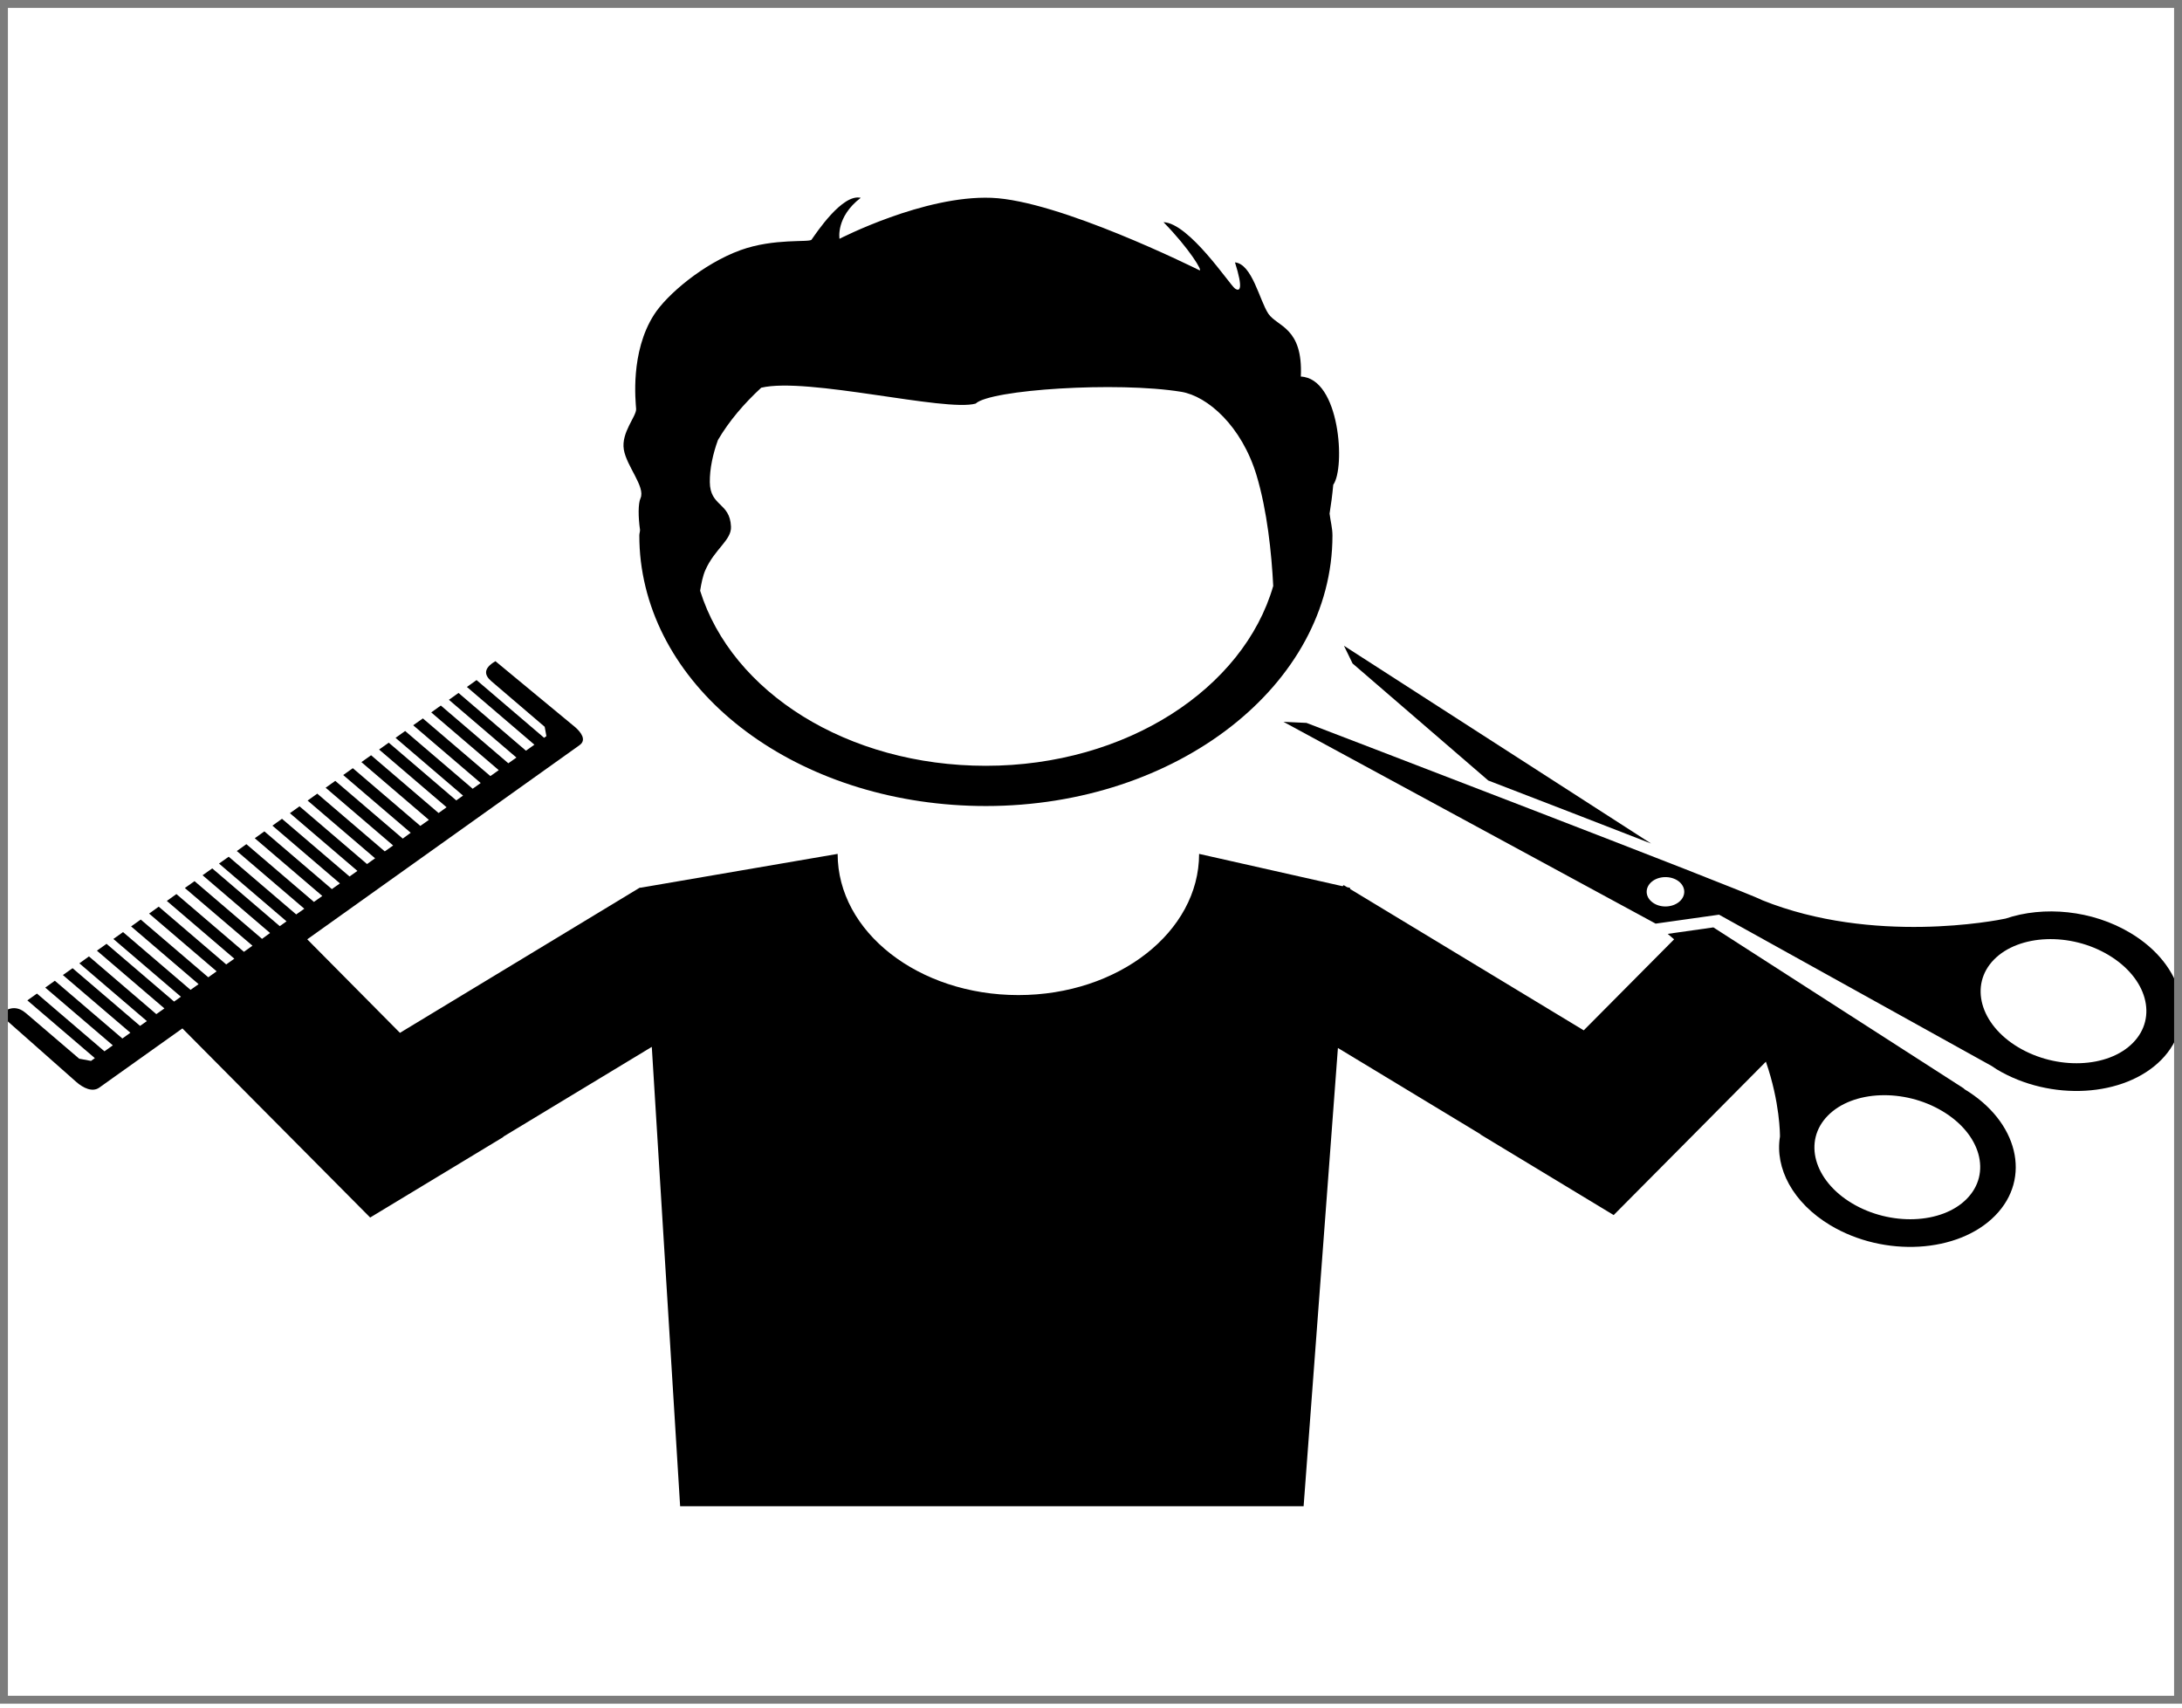 <svg width="276" height="216" viewBox="0 0 276 216" fill="none" xmlns="http://www.w3.org/2000/svg">
<g clip-path="url(#clip0_91_209)">
<path d="M188.254 98.732C195.236 101.419 202.66 104.291 208.847 106.703L170 81.687L171.084 83.923C171.092 83.916 179.118 90.854 188.254 98.732Z" fill="black"/>
<path d="M248.462 137.764C248.445 137.751 248.419 137.744 248.394 137.73C248.444 137.73 248.487 137.737 248.487 137.737L216.724 117.31L210.945 118.13C211.241 118.382 211.487 118.593 211.758 118.818L200.326 130.332L170.775 112.453V112.314L170.385 112.221L169.962 111.963L169.825 112.102L151.673 108.012C151.673 117.879 141.436 125.872 128.813 125.872C116.186 125.872 105.953 117.879 105.953 108.012L80.978 112.3L80.953 112.267L50.588 130.649L38.864 118.818L71.745 95.373L73.105 94.404C73.22 94.321 73.296 94.262 73.317 94.249C74.207 93.61 73.533 92.647 72.715 91.949C71.893 91.248 63.796 84.598 62.669 83.638C61.088 84.558 61.27 85.418 62.156 86.172C63.042 86.923 68.897 91.936 68.897 91.936L69.114 93.117L68.822 93.326L60.279 86.027L59.058 86.897L67.597 94.199L66.528 94.96L57.999 87.654L56.782 88.521L65.321 95.826L64.3 96.551L55.759 89.247L54.547 90.117L63.086 97.419L62.027 98.17L53.488 90.875L52.263 91.742L60.802 99.047L59.788 99.772L51.246 92.467L50.034 93.334L58.572 100.639L57.712 101.248L49.174 93.946L47.95 94.812L56.488 102.114L55.475 102.842L46.938 95.536L45.713 96.403L54.251 103.709L53.166 104.473L44.628 97.171L43.411 98.038L51.95 105.34L50.945 106.078L42.407 98.776L41.191 99.643L49.729 106.949L48.669 107.696L40.133 100.393L38.908 101.267L47.446 108.569L46.425 109.297L37.886 101.995L36.67 102.862L45.208 110.164L44.213 110.872L35.67 103.573L34.459 104.44L42.997 111.746L41.98 112.467L33.442 105.165L32.226 106.032L40.768 113.334L39.709 114.088L31.166 106.783L29.954 107.65L38.492 114.948L37.467 115.67L28.929 108.371L27.704 109.238L36.243 116.543L35.386 117.152L26.848 109.847L25.623 110.713L34.161 118.019L33.145 118.76L24.607 111.461L23.383 112.328L31.933 119.626L30.857 120.4L22.314 113.095L21.102 113.962L29.641 121.267L28.615 121.995L20.077 114.689L18.86 115.563L27.403 122.868L26.344 123.623L17.802 116.318L16.582 117.185L25.12 124.49L24.103 125.212L15.565 117.906L14.34 118.773L22.883 126.079L22.022 126.694L13.476 119.388L12.26 120.255L20.798 127.56L19.773 128.281L11.252 120.982L10.04 121.856L18.578 129.161L17.717 129.77L9.179 122.471L7.954 123.338L16.492 130.636L15.479 131.365L6.937 124.059L5.725 124.926L14.272 132.232L13.213 132.986L4.675 125.681L3.46 126.541L11.998 133.847L11.514 134.198L10.019 133.92C10.019 133.92 4.154 128.904 3.277 128.156C2.391 127.402 1.315 127.176 -0.003 128.328C1.124 129.295 8.866 136.189 9.691 136.898C10.505 137.599 11.679 138.208 12.565 137.573C12.632 137.526 13.187 137.122 14.141 136.448L23.073 130.088L33.738 140.834L34.891 141.993L46.822 154.01L63.674 143.82L63.649 143.793L82.445 132.424L86.029 190.529H164.893L169.232 132.563L187.282 143.482L187.257 143.502L204.113 153.699L216.045 141.682L217.198 140.516L223.367 134.297C225.164 139.485 225.147 143.567 225.147 143.773C224.494 147.769 226.765 152.137 231.519 154.989C238.333 159.071 247.689 158.528 252.358 153.777C257.021 149.046 255.275 141.846 248.462 137.764ZM248.775 151.647C245.623 154.856 239.098 155.107 234.258 152.209C229.419 149.311 228.047 144.328 231.199 141.125C234.36 137.902 240.868 137.658 245.707 140.562C250.564 143.462 251.936 148.438 248.775 151.647Z" fill="black"/>
<path d="M269.49 118.024C264.635 115.107 258.49 114.564 253.677 116.198C252.524 116.443 236.948 119.513 222.931 113.882C220.898 112.763 165.254 91.443 165.254 91.443L162.347 91.308L209.422 116.833L217.44 115.702L251.93 134.845C252.134 134.984 252.338 135.123 252.558 135.262C259.371 139.345 268.71 138.802 273.388 134.057C278.05 129.3 276.304 122.108 269.49 118.024ZM212.55 113.935C211.746 114.749 210.253 114.908 209.219 114.279C208.169 113.644 207.982 112.486 208.779 111.672C209.576 110.858 211.076 110.712 212.119 111.334C213.151 111.956 213.347 113.121 212.55 113.935ZM269.796 131.914C266.643 135.124 260.135 135.375 255.278 132.47C250.44 129.572 249.075 124.589 252.219 121.38C255.389 118.164 261.897 117.912 266.728 120.818C271.575 123.716 272.957 128.698 269.796 131.914Z" fill="black"/>
<path d="M81.017 63.026C80.712 63.701 80.72 65.382 80.957 67.029C80.957 67.267 80.868 67.49 80.868 67.734C80.868 68.832 80.932 69.914 81.059 70.987C83.203 88.644 101.966 101.958 124.703 101.958C148.881 101.958 168.542 86.606 168.542 67.734C168.542 66.785 168.287 65.898 168.177 64.968C168.355 63.866 168.516 62.691 168.643 61.319C170.202 59.161 169.491 47.852 164.542 47.634C164.83 41.401 161.576 41.348 160.441 39.693C159.322 38.032 158.399 33.4 156.212 33.188C157.272 36.55 156.848 36.937 156.212 36.497C155.568 36.047 150.416 28.215 147.17 28.106C150.424 31.421 152.255 34.455 151.696 34.177C151.127 33.9 133.954 25.35 125.407 25.023C116.857 24.692 106.191 30.207 106.191 30.207C106.191 30.207 105.691 27.451 108.873 25.023C106.538 24.467 103.233 29.509 102.652 30.317C102.373 30.694 97.915 30.105 93.678 31.637C88.949 33.35 84.33 37.295 82.729 39.809C79.69 44.554 80.402 50.794 80.462 51.723C80.521 52.656 78.551 54.704 78.906 56.859C79.254 58.993 81.661 61.587 81.017 63.026ZM89.216 72.124C90.398 69.434 92.551 68.323 92.462 66.609C92.327 63.519 89.818 64.101 89.784 60.984C89.768 59.29 90.174 57.414 90.814 55.657C92.229 53.245 94.115 51.052 96.285 49.044C102.098 47.657 119.59 52.134 123.411 51.052C125.25 49.282 141.289 48.24 149.407 49.56C152.746 50.109 157.068 53.891 158.949 60.151C160.288 64.637 160.839 69.944 161.05 74.123C157.296 87.119 142.457 96.869 124.695 96.869C107.207 96.869 92.584 87.589 88.559 74.724C88.716 73.766 88.898 72.849 89.216 72.124Z" fill="black"/>
</g>
<rect x="0.5" y="0.5" width="275" height="214.509" stroke="#7C7C7C"/>
<defs>
<clipPath id="clip0_91_209">
<rect width="276" height="215.509" fill="white"/>
</clipPath>
</defs>
</svg>
